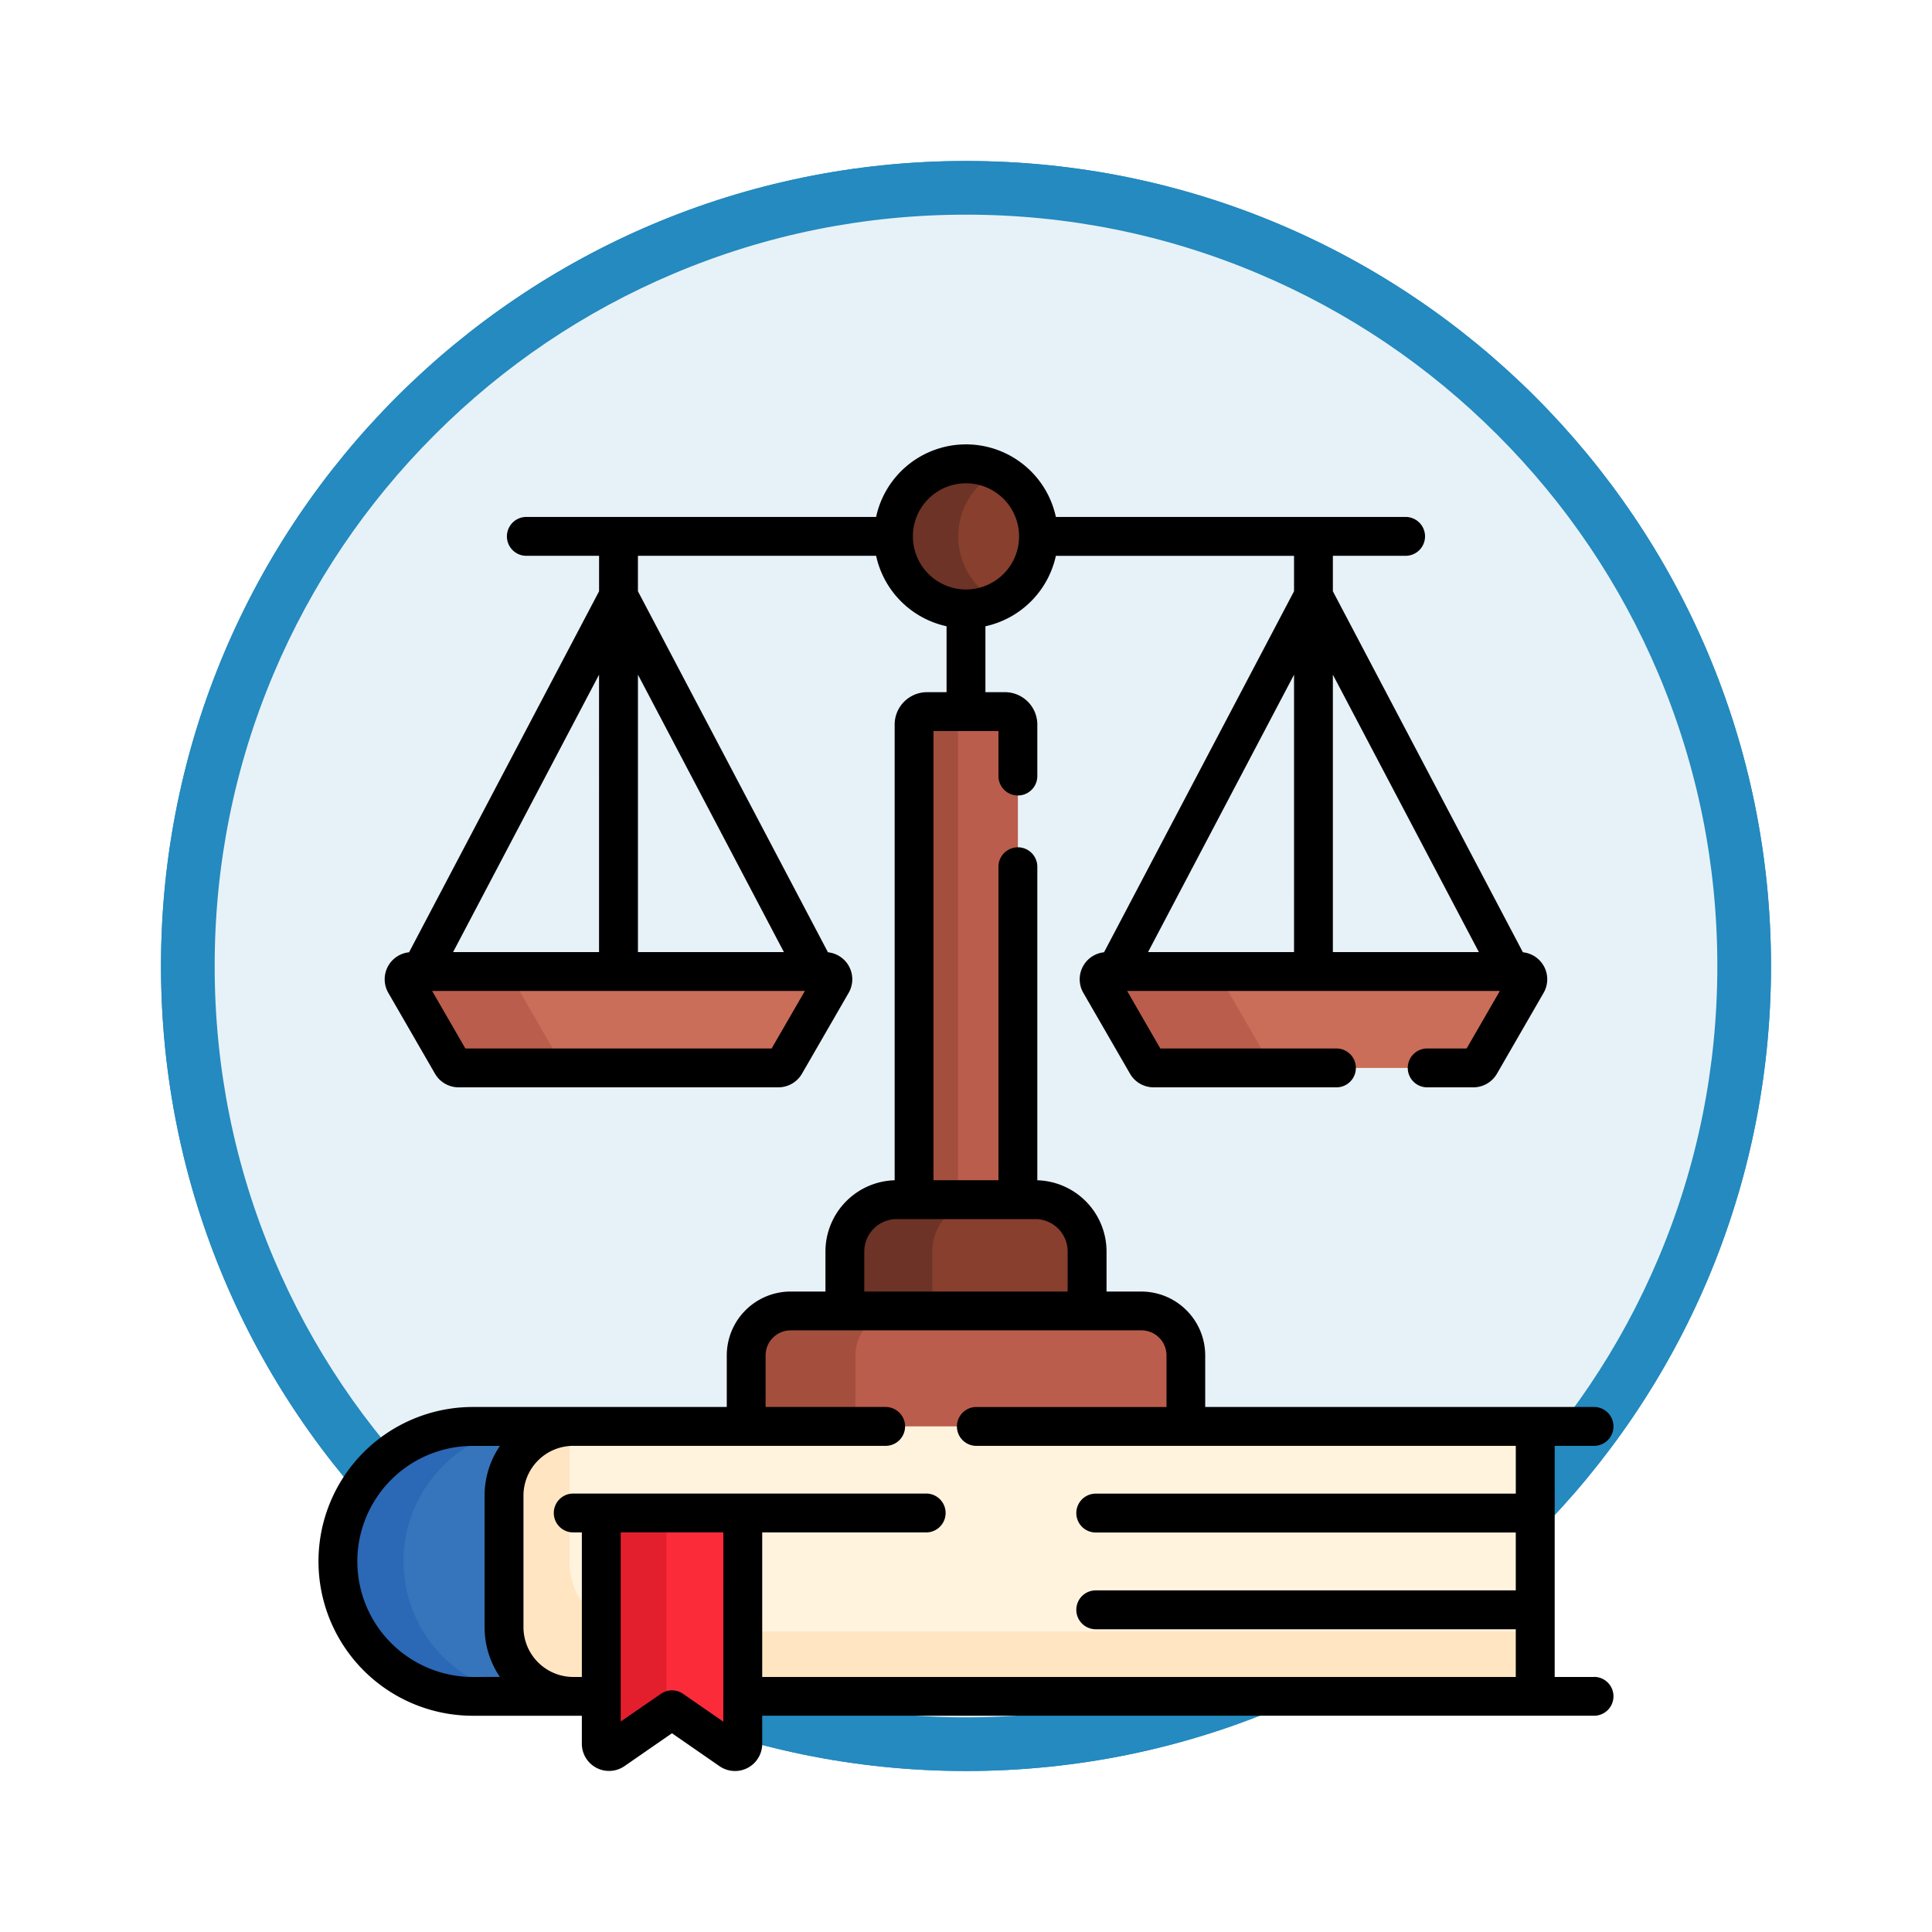 <svg xmlns="http://www.w3.org/2000/svg" xmlns:xlink="http://www.w3.org/1999/xlink" width="108" height="108" viewBox="0 0 108 108">
  <defs>
    <filter id="Path_978624" x="0" y="0" width="108" height="108" filterUnits="userSpaceOnUse">
      <feOffset dy="3" input="SourceAlpha"/>
      <feGaussianBlur stdDeviation="3" result="blur"/>
      <feFlood flood-opacity="0.161"/>
      <feComposite operator="in" in2="blur"/>
      <feComposite in="SourceGraphic"/>
    </filter>
    <filter id="Path_1076716" x="0" y="0" width="108" height="108" filterUnits="userSpaceOnUse">
      <feOffset dy="3" input="SourceAlpha"/>
      <feGaussianBlur stdDeviation="3" result="blur-2"/>
      <feFlood flood-opacity="0.161"/>
      <feComposite operator="in" in2="blur-2"/>
      <feComposite in="SourceGraphic"/>
    </filter>
  </defs>
  <g id="Group_1220640" data-name="Group 1220640" transform="translate(-200 -820)">
    <g id="Group_1215254" data-name="Group 1215254" transform="translate(-416 529)">
      <g id="Group_1208503" data-name="Group 1208503" transform="translate(0 -195)">
        <g id="Group_1200660" data-name="Group 1200660">
          <g id="Group_1181203" data-name="Group 1181203" transform="translate(625 492)">
            <g id="Group_1172348" data-name="Group 1172348" transform="translate(0)">
              <g id="Group_1171897" data-name="Group 1171897">
                <g id="Group_1171052" data-name="Group 1171052">
                  <g id="Group_1164581" data-name="Group 1164581">
                    <g id="Group_1144123" data-name="Group 1144123">
                      <g transform="matrix(1, 0, 0, 1, -9, -6)" filter="url(#Path_978624)">
                        <g id="Path_978624-2" data-name="Path 978624" transform="translate(9 6)" fill="#e7f2f8">
                          <path d="M 45 88.5 C 39.127 88.5 33.43 87.35 28.068 85.082 C 22.889 82.891 18.236 79.755 14.241 75.759 C 10.245 71.764 7.109 67.111 4.918 61.932 C 2.65 56.57 1.5 50.873 1.5 45 C 1.5 39.127 2.65 33.43 4.918 28.068 C 7.109 22.889 10.245 18.236 14.241 14.241 C 18.236 10.245 22.889 7.109 28.068 4.918 C 33.43 2.65 39.127 1.5 45 1.5 C 50.873 1.5 56.57 2.65 61.932 4.918 C 67.111 7.109 71.764 10.245 75.759 14.241 C 79.755 18.236 82.891 22.889 85.082 28.068 C 87.35 33.43 88.5 39.127 88.5 45 C 88.5 50.873 87.35 56.57 85.082 61.932 C 82.891 67.111 79.755 71.764 75.759 75.759 C 71.764 79.755 67.111 82.891 61.932 85.082 C 56.57 87.35 50.873 88.5 45 88.5 Z" stroke="none"/>
                          <path d="M 45 3 C 39.329 3 33.829 4.11 28.653 6.299 C 23.652 8.415 19.16 11.443 15.302 15.302 C 11.443 19.16 8.415 23.652 6.299 28.653 C 4.11 33.829 3 39.329 3 45 C 3 50.671 4.11 56.171 6.299 61.347 C 8.415 66.348 11.443 70.84 15.302 74.698 C 19.16 78.557 23.652 81.585 28.653 83.701 C 33.829 85.89 39.329 87 45 87 C 50.671 87 56.171 85.89 61.347 83.701 C 66.348 81.585 70.84 78.557 74.698 74.698 C 78.557 70.84 81.585 66.348 83.701 61.347 C 85.89 56.171 87 50.671 87 45 C 87 39.329 85.89 33.829 83.701 28.653 C 81.585 23.652 78.557 19.16 74.698 15.302 C 70.84 11.443 66.348 8.415 61.347 6.299 C 56.171 4.11 50.671 3 45 3 M 45 0 C 69.853 0 90 20.147 90 45 C 90 69.853 69.853 90 45 90 C 20.147 90 0 69.853 0 45 C 0 20.147 20.147 0 45 0 Z" stroke="none" fill="#248abf"/>
                        </g>
                      </g>
                      <g transform="matrix(1, 0, 0, 1, -9, -6)" filter="url(#Path_1076716)">
                        <g id="Path_1076716-2" data-name="Path 1076716" transform="translate(9 6)" fill="#e7f2f8">
                          <path d="M 45 88.5 C 39.127 88.5 33.43 87.35 28.068 85.082 C 22.889 82.891 18.236 79.755 14.241 75.759 C 10.245 71.764 7.109 67.111 4.918 61.932 C 2.65 56.57 1.5 50.873 1.5 45 C 1.5 39.127 2.65 33.43 4.918 28.068 C 7.109 22.889 10.245 18.236 14.241 14.241 C 18.236 10.245 22.889 7.109 28.068 4.918 C 33.43 2.65 39.127 1.5 45 1.5 C 50.873 1.5 56.57 2.65 61.932 4.918 C 67.111 7.109 71.764 10.245 75.759 14.241 C 79.755 18.236 82.891 22.889 85.082 28.068 C 87.35 33.43 88.5 39.127 88.5 45 C 88.5 50.873 87.35 56.57 85.082 61.932 C 82.891 67.111 79.755 71.764 75.759 75.759 C 71.764 79.755 67.111 82.891 61.932 85.082 C 56.57 87.35 50.873 88.5 45 88.5 Z" stroke="none"/>
                          <path d="M 45 3 C 39.329 3 33.829 4.11 28.653 6.299 C 23.652 8.415 19.16 11.443 15.302 15.302 C 11.443 19.16 8.415 23.652 6.299 28.653 C 4.11 33.829 3 39.329 3 45 C 3 50.671 4.11 56.171 6.299 61.347 C 8.415 66.348 11.443 70.84 15.302 74.698 C 19.16 78.557 23.652 81.585 28.653 83.701 C 33.829 85.89 39.329 87 45 87 C 50.671 87 56.171 85.89 61.347 83.701 C 66.348 81.585 70.84 78.557 74.698 74.698 C 78.557 70.84 81.585 66.348 83.701 61.347 C 85.89 56.171 87 50.671 87 45 C 87 39.329 85.89 33.829 83.701 28.653 C 81.585 23.652 78.557 19.16 74.698 15.302 C 70.84 11.443 66.348 8.415 61.347 6.299 C 56.171 4.11 50.671 3 45 3 M 45 0 C 69.853 0 90 20.147 90 45 C 90 69.853 69.853 90 45 90 C 20.147 90 0 69.853 0 45 C 0 20.147 20.147 0 45 0 Z" stroke="none" fill="#248abf"/>
                        </g>
                      </g>
                    </g>
                  </g>
                </g>
              </g>
            </g>
          </g>
        </g>
      </g>
      <g id="obediente_3_" data-name="obediente (3)" transform="translate(627.708 315.843)">
        <g id="Group_1215244" data-name="Group 1215244" transform="translate(10.885 1.086)">
          <g id="Group_1215242" data-name="Group 1215242" transform="translate(0)">
            <g id="Group_1215239" data-name="Group 1215239" transform="translate(0 28.379)">
              <g id="Group_1215232" data-name="Group 1215232" transform="translate(0 0)">
                <path id="Path_1087704" data-name="Path 1087704" d="M39.219,204.092l2.609,4.519a.435.435,0,0,0,.376.217H60.081a.435.435,0,0,0,.376-.217l2.609-4.519a.434.434,0,0,0-.376-.652H39.6A.434.434,0,0,0,39.219,204.092Z" transform="translate(-39.16 -203.44)" fill="#fed402"/>
              </g>
              <g id="Group_1215238" data-name="Group 1215238">
                <g id="Group_1215233" data-name="Group 1215233" transform="translate(38.849 0)">
                  <path id="Path_1087705" data-name="Path 1087705" d="M307.441,204.092l2.609,4.519a.435.435,0,0,0,.376.217H328.3a.434.434,0,0,0,.376-.217l2.609-4.519a.434.434,0,0,0-.376-.652H307.817A.435.435,0,0,0,307.441,204.092Z" transform="translate(-307.382 -203.44)" fill="#fed402"/>
                </g>
                <g id="Group_1215234" data-name="Group 1215234" transform="translate(0 0)">
                  <path id="Path_1087706" data-name="Path 1087706" d="M39.219,204.092l2.609,4.519a.435.435,0,0,0,.376.217H60.081a.435.435,0,0,0,.376-.217l2.609-4.519a.434.434,0,0,0-.376-.652H39.6A.434.434,0,0,0,39.219,204.092Z" transform="translate(-39.16 -203.44)" fill="#ca6e59"/>
                </g>
                <g id="Group_1215235" data-name="Group 1215235" transform="translate(0)">
                  <path id="Path_1087707" data-name="Path 1087707" d="M47.967,208.61l-2.609-4.519a.435.435,0,0,1,.376-.652H39.6a.435.435,0,0,0-.376.652l2.609,4.519a.435.435,0,0,0,.376.217h6.139A.435.435,0,0,1,47.967,208.61Z" transform="translate(-39.161 -203.439)" fill="#bb5d4c"/>
                </g>
                <g id="Group_1215236" data-name="Group 1215236" transform="translate(38.849 0)">
                  <path id="Path_1087708" data-name="Path 1087708" d="M307.441,204.092l2.609,4.519a.435.435,0,0,0,.376.217H328.3a.434.434,0,0,0,.376-.217l2.609-4.519a.434.434,0,0,0-.376-.652H307.817A.435.435,0,0,0,307.441,204.092Z" transform="translate(-307.382 -203.44)" fill="#ca6e59"/>
                </g>
                <g id="Group_1215237" data-name="Group 1215237" transform="translate(38.849)">
                  <path id="Path_1087709" data-name="Path 1087709" d="M316.947,208.61l-2.609-4.519a.435.435,0,0,1,.376-.652h-6.9a.435.435,0,0,0-.376.652l2.609,4.519a.435.435,0,0,0,.376.217h6.9A.434.434,0,0,1,316.947,208.61Z" transform="translate(-307.383 -203.439)" fill="#bb5d4c"/>
                </g>
              </g>
            </g>
            <path id="Path_1087710" data-name="Path 1087710" d="M241.769,130.4V103.847a.724.724,0,0,0-.724-.724H236.69a.724.724,0,0,0-.724.724V130.4h5.8Z" transform="translate(-207.461 -89.273)" fill="#bb5d4c"/>
            <path id="Path_1087711" data-name="Path 1087711" d="M238.423,130.4V103.847a.724.724,0,0,1,.724-.724H236.69a.724.724,0,0,0-.724.724V130.4h2.457Z" transform="translate(-207.461 -89.273)" fill="#a44f3e"/>
            <g id="Group_1215240" data-name="Group 1215240" transform="translate(27.352 0)">
              <circle id="Ellipse_14286" data-name="Ellipse 14286" cx="4.055" cy="4.055" r="4.055" fill="#883f2e"/>
            </g>
            <g id="Group_1215241" data-name="Group 1215241" transform="translate(27.352)">
              <path id="Path_1087712" data-name="Path 1087712" d="M231.627,11.555a4.054,4.054,0,0,1,2.244-3.628,4.055,4.055,0,1,0,0,7.255,4.054,4.054,0,0,1-2.244-3.628Z" transform="translate(-228.005 -7.5)" fill="#6d3326"/>
            </g>
          </g>
          <g id="Group_1215243" data-name="Group 1215243" transform="translate(5.582 41.132)">
            <path id="Path_1087713" data-name="Path 1087713" d="M222.8,297.709v-3.327a2.9,2.9,0,0,0-2.9-2.9h-7.747a2.9,2.9,0,0,0-2.9,2.9v3.327Z" transform="translate(-190.202 -291.485)" fill="#883f2e"/>
            <path id="Path_1087714" data-name="Path 1087714" d="M214.143,297.709v-3.327a2.9,2.9,0,0,1,2.9-2.9h-4.888a2.9,2.9,0,0,0-2.9,2.9v3.327Z" transform="translate(-190.201 -291.485)" fill="#6d3326"/>
            <path id="Path_1087715" data-name="Path 1087715" d="M195.745,341.054V336.94a2.483,2.483,0,0,0-2.483-2.483H173.654a2.483,2.483,0,0,0-2.483,2.483v4.115Z" transform="translate(-157.634 -328.233)" fill="#bb5d4c"/>
            <path id="Path_1087716" data-name="Path 1087716" d="M177.281,341.054V336.94a2.483,2.483,0,0,1,2.483-2.483h-6.108a2.483,2.483,0,0,0-2.483,2.483v4.115Z" transform="translate(-157.635 -328.233)" fill="#a44f3e"/>
            <path id="Path_1087717" data-name="Path 1087717" d="M81.572,379.006a3.869,3.869,0,0,0-3.869,3.869v7.351a3.869,3.869,0,0,0,3.869,3.869H83.14V383.842H91.05v10.252h44.3V379.006Z" transform="translate(-77.703 -366.33)" fill="#fff3de"/>
          </g>
        </g>
        <g id="Group_1215253" data-name="Group 1215253" transform="translate(7.182 54.894)">
          <g id="Group_1215248" data-name="Group 1215248" transform="translate(0)">
            <g id="Group_1215245" data-name="Group 1215245">
              <path id="Path_1087718" data-name="Path 1087718" d="M26.75,394.094a3.869,3.869,0,0,1-3.869-3.869v-7.351a3.869,3.869,0,0,1,3.869-3.869H21.14a7.544,7.544,0,1,0,0,15.088h5.61Z" transform="translate(-13.596 -379.006)" fill="#3675bb"/>
            </g>
            <g id="Group_1215246" data-name="Group 1215246">
              <path id="Path_1087719" data-name="Path 1087719" d="M17.261,386.55a7.544,7.544,0,0,1,7.544-7.544H21.14a7.544,7.544,0,1,0,0,15.088H24.8A7.544,7.544,0,0,1,17.261,386.55Z" transform="translate(-13.596 -379.006)" fill="#2b68b6"/>
            </g>
            <g id="Group_1215247" data-name="Group 1215247" transform="translate(9.285 0.005)">
              <path id="Path_1087720" data-name="Path 1087720" d="M83.14,389.885a3.865,3.865,0,0,1-1.773-3.251v-7.351c0-.081,0-.162.008-.242A3.869,3.869,0,0,0,77.7,382.9v7.351a3.869,3.869,0,0,0,3.869,3.869H83.14Z" transform="translate(-77.703 -379.041)" fill="#ffe5c2"/>
              <path id="Path_1087721" data-name="Path 1087721" d="M169.857,458.174h44.3V461.8h-44.3Z" transform="translate(-156.51 -446.713)" fill="#ffe5c2"/>
            </g>
          </g>
          <g id="Group_1215252" data-name="Group 1215252" transform="translate(14.722 4.836)">
            <g id="Group_1215249" data-name="Group 1215249">
              <path id="Path_1087722" data-name="Path 1087722" d="M123.151,425.3V412.395H115.24V425.3a.435.435,0,0,0,.682.357l3.273-2.265,3.273,2.265A.435.435,0,0,0,123.151,425.3Z" transform="translate(-115.24 -412.395)" fill="#fb2b3a"/>
            </g>
            <g id="Group_1215251" data-name="Group 1215251" transform="translate(0)">
              <g id="Group_1215250" data-name="Group 1215250">
                <path id="Path_1087723" data-name="Path 1087723" d="M118.882,412.395H115.24V425.3a.435.435,0,0,0,.682.357l2.96-2.049Z" transform="translate(-115.24 -412.395)" fill="#e41f2d"/>
              </g>
            </g>
          </g>
        </g>
        <path id="Path_1087724" data-name="Path 1087724" d="M77.4,68.9H75.2V55.981h2.2a1.086,1.086,0,1,0,0-2.173H55.664V50.924A3.573,3.573,0,0,0,52.1,47.356H50.148V45.115a3.987,3.987,0,0,0-3.869-3.98V23.608a1.086,1.086,0,1,0-2.173,0V41.131h-3.63V16.022h3.63v2.517a1.086,1.086,0,1,0,2.173,0V15.66a1.812,1.812,0,0,0-1.81-1.81H43.378V10.166a5.156,5.156,0,0,0,3.938-3.938H60.629V8.209L50.008,28.39a1.518,1.518,0,0,0-1.156,2.27l2.609,4.519a1.525,1.525,0,0,0,1.317.761H63a1.086,1.086,0,0,0,0-2.173H53.154L51.3,30.552H72.134l-1.856,3.215H68.073a1.086,1.086,0,1,0,0,2.173h2.581a1.525,1.525,0,0,0,1.317-.76L74.58,30.66a1.518,1.518,0,0,0-1.157-2.27L62.8,8.209V6.227h4.066a1.086,1.086,0,1,0,0-2.173H47.316a5.14,5.14,0,0,0-10.049,0H17.715a1.086,1.086,0,1,0,0,2.173h4.066V8.209L11.159,28.39A1.518,1.518,0,0,0,10,30.66h0l2.609,4.519a1.525,1.525,0,0,0,1.317.76H31.805a1.525,1.525,0,0,0,1.317-.76l2.609-4.519a1.518,1.518,0,0,0-1.156-2.27L23.953,8.209V6.227H37.267a5.156,5.156,0,0,0,3.938,3.938V13.85H40.114a1.812,1.812,0,0,0-1.81,1.81V41.134a3.987,3.987,0,0,0-3.869,3.98v2.241H32.488a3.573,3.573,0,0,0-3.569,3.569v2.884H14.726a8.63,8.63,0,1,0,0,17.261h6.091v1.566A1.521,1.521,0,0,0,23.2,73.885l2.655-1.838,2.655,1.838A1.521,1.521,0,0,0,30.9,72.635V71.068H77.4a1.086,1.086,0,1,0,0-2.172ZM60.629,28.379H52.469l8.161-15.506ZM62.8,12.873l8.161,15.506H62.8Zm-41.021,0V28.379H13.62Zm9.648,20.894H14.305l-1.856-3.215H33.285Zm.685-5.388H23.954V12.873ZM39.323,5.141a2.968,2.968,0,1,1,2.968,2.968A2.972,2.972,0,0,1,39.323,5.141ZM36.607,45.115a1.812,1.812,0,0,1,1.81-1.81h7.747a1.812,1.812,0,0,1,1.81,1.81v2.241H36.607ZM14.726,68.9a6.458,6.458,0,1,1,0-12.916h1.512a4.926,4.926,0,0,0-.857,2.782v7.351a4.925,4.925,0,0,0,.857,2.782Zm14,2.5-2.251-1.558a1.086,1.086,0,0,0-1.236,0L22.99,71.392V60.816h5.738Zm44.3-12.748H49.545a1.086,1.086,0,0,0,0,2.173h23.48V64.06H49.545a1.086,1.086,0,0,0,0,2.173h23.48V68.9H30.9v-8.08h9.166a1.086,1.086,0,0,0,0-2.173H20.336a1.086,1.086,0,0,0,0,2.173h.482V68.9h-.482a2.786,2.786,0,0,1-2.782-2.782V58.763a2.786,2.786,0,0,1,2.782-2.782H37.8a1.086,1.086,0,0,0,0-2.173h-6.71V50.925a1.4,1.4,0,0,1,1.4-1.4H52.1a1.4,1.4,0,0,1,1.4,1.4v2.884H42.871a1.086,1.086,0,0,0,0,2.173H73.026Z"/>
      </g>
    </g>
  </g>
</svg>
